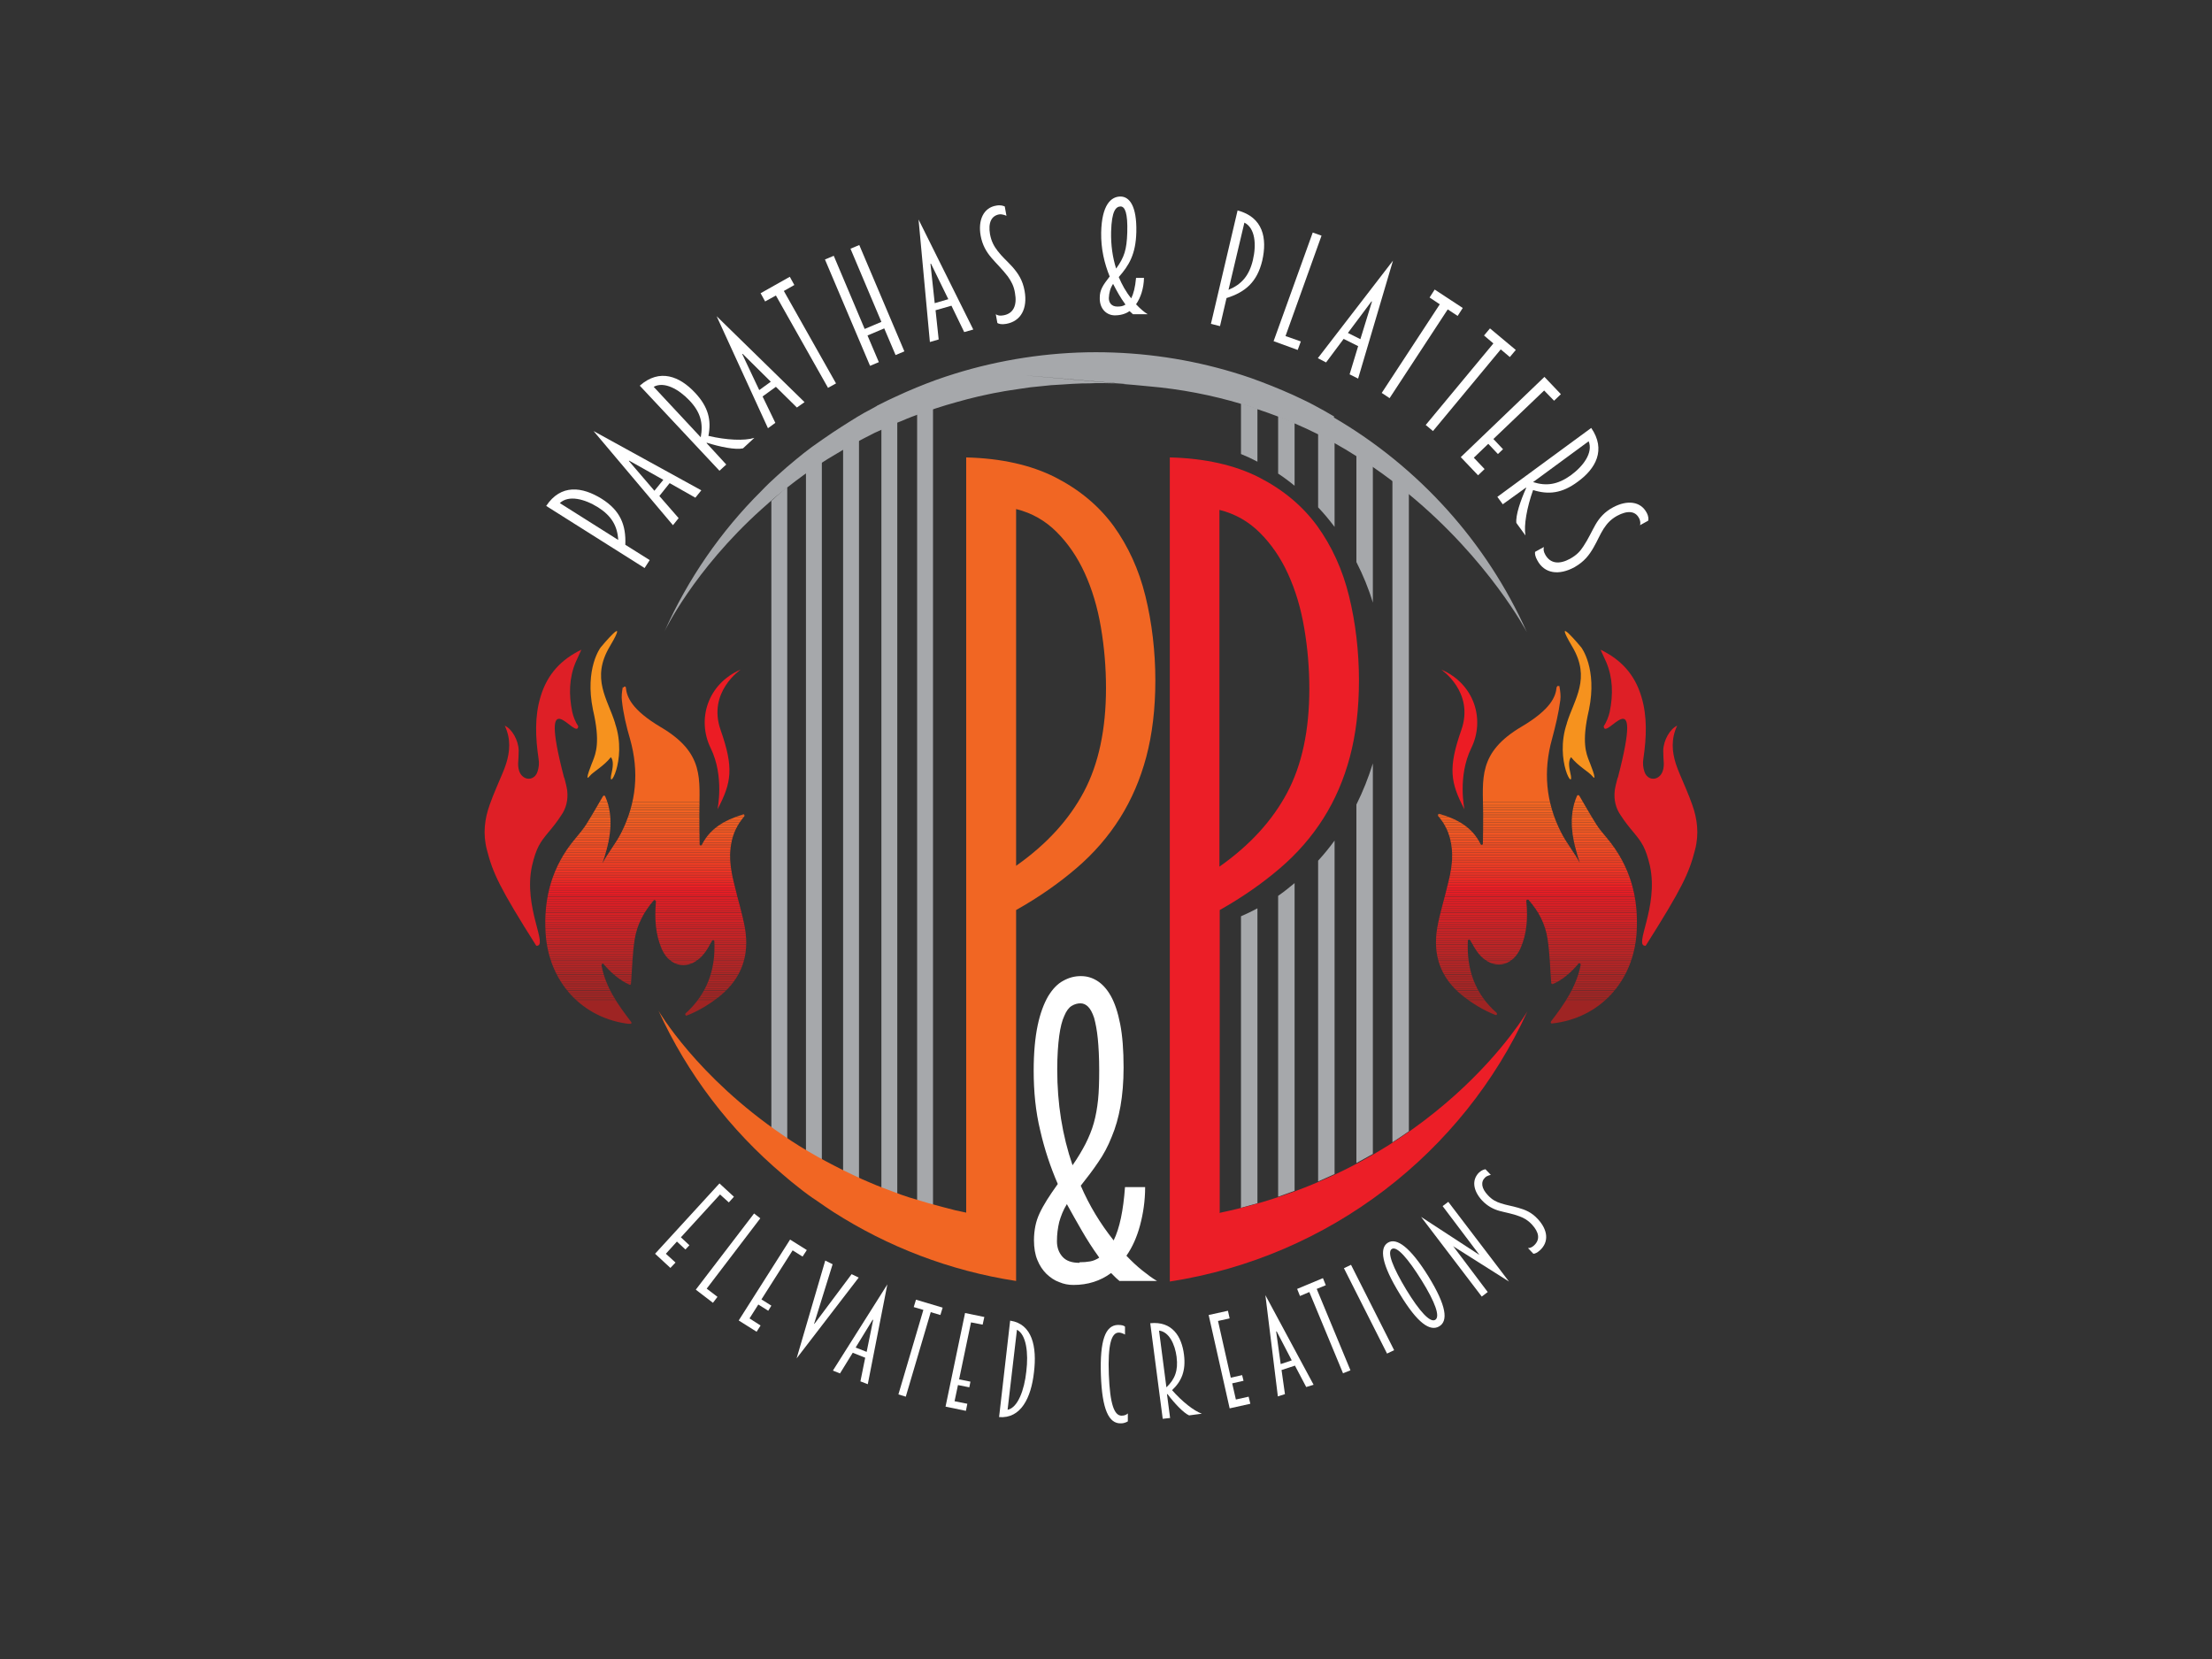 <?xml version="1.0" encoding="UTF-8"?>
<svg id="Layer_1" data-name="Layer 1" xmlns="http://www.w3.org/2000/svg" xmlns:xlink="http://www.w3.org/1999/xlink" viewBox="0 0 78 58.5">
  <rect x="0" y="0" width="78" height="58.5" fill="#333333" stroke="none"/>
  <defs>
    <style>
      .cls-1 {
        fill: #f05e22;
      }

      .cls-2 {
        fill: #b32425;
      }

      .cls-3 {
        fill: #ee4623;
      }

      .cls-4 {
        fill: #f05623;
      }

      .cls-5 {
        fill: #ed3424;
      }

      .cls-6 {
        fill: #c22425;
      }

      .cls-7 {
        fill: #fff;
      }

      .cls-8 {
        fill: #b62425;
      }

      .cls-9 {
        fill: #f05c22;
      }

      .cls-10 {
        fill: #f05922;
      }

      .cls-11 {
        fill: #f16222;
      }

      .cls-12 {
        fill: #ed3724;
      }

      .cls-13 {
        fill: #ef4a23;
      }

      .cls-14 {
        fill: #f16522;
      }

      .cls-15 {
        fill: #a82424;
      }

      .cls-16 {
        fill: #b52525;
      }

      .cls-17 {
        fill: #ee4323;
      }

      .cls-18 {
        fill: #ef4e23;
      }

      .cls-19 {
        fill: #b42525;
      }

      .cls-20 {
        fill: #ee3c23;
      }

      .cls-21 {
        fill: #ee3b24;
      }

      .cls-22 {
        fill: #ed2724;
      }

      .cls-23 {
        fill: #f16623;
      }

      .cls-24 {
        fill: #a92524;
      }

      .cls-25 {
        fill: #de1f26;
      }

      .cls-26 {
        fill: #b02524;
      }

      .cls-27 {
        fill: #ed2c24;
      }

      .cls-28 {
        fill: #ee4023;
      }

      .cls-29 {
        fill: #ef4c23;
      }

      .cls-30 {
        fill: #d32225;
      }

      .cls-31 {
        fill: #af2524;
      }

      .cls-32 {
        fill: #ed3024;
      }

      .cls-33 {
        fill: #a32424;
      }

      .cls-34 {
        fill: #f16422;
      }

      .cls-35 {
        clip-path: url(#clippath-2);
      }

      .cls-36 {
        fill: #ab2524;
      }

      .cls-37 {
        fill: #d52025;
      }

      .cls-38 {
        fill: #f05722;
      }

      .cls-39 {
        fill: #c22325;
      }

      .cls-40 {
        fill: #da1f24;
      }

      .cls-41 {
        fill: #a6a8ab;
      }

      .cls-42 {
        fill: #d72125;
      }

      .cls-43 {
        fill: #dc1f24;
      }

      .cls-44 {
        fill: #9f2423;
      }

      .cls-45 {
        fill: #bb2425;
      }

      .cls-46 {
        fill: #cc2225;
      }

      .cls-47 {
        clip-path: url(#clippath-6);
      }

      .cls-48 {
        fill: #b92425;
      }

      .cls-49 {
        fill: #ce2125;
      }

      .cls-50 {
        fill: #bf2425;
      }

      .cls-51 {
        fill: #a72424;
      }

      .cls-52 {
        fill: #be2425;
      }

      .cls-53 {
        fill: #ed2424;
      }

      .cls-54 {
        fill: #f05b22;
      }

      .cls-55 {
        fill: #f05822;
      }

      .cls-56 {
        fill: #ec2224;
      }

      .cls-57 {
        fill: #ee3a24;
      }

      .cls-58 {
        fill: #c82325;
      }

      .cls-59 {
        fill: #ed2924;
      }

      .cls-60 {
        fill: #d02125;
      }

      .cls-61 {
        fill: #ec1e27;
      }

      .cls-62 {
        fill: #f16122;
      }

      .cls-63 {
        clip-path: url(#clippath-1);
      }

      .cls-64 {
        clip-path: url(#clippath-4);
      }

      .cls-65 {
        fill: #ef5223;
      }

      .cls-66 {
        fill: #ef5323;
      }

      .cls-67 {
        fill: #e21e24;
      }

      .cls-68 {
        fill: #da1f25;
      }

      .cls-69 {
        fill: #d72124;
      }

      .cls-70 {
        fill: #ee3e23;
      }

      .cls-71 {
        fill: #c42325;
      }

      .cls-72 {
        fill: #d81f25;
      }

      .cls-73 {
        fill: #ee3d23;
      }

      .cls-74 {
        fill: #ac2424;
      }

      .cls-75 {
        fill: #ec1c24;
      }

      .cls-76 {
        fill: #e51c24;
      }

      .cls-77 {
        fill: #9e2423;
      }

      .cls-78 {
        fill: #e71c24;
      }

      .cls-79 {
        fill: #a62524;
      }

      .cls-80 {
        fill: #ed3324;
      }

      .cls-81 {
        fill: #de1f24;
      }

      .cls-82 {
        fill: #d12225;
      }

      .cls-83 {
        fill: #ee4523;
      }

      .cls-84 {
        fill: #f06022;
      }

      .cls-85 {
        fill: #c62325;
      }

      .cls-86 {
        fill: #e01e24;
      }

      .cls-87 {
        fill: #e41e24;
      }

      .cls-88 {
        fill: #ed2f24;
      }

      .cls-89 {
        fill: #ad2424;
      }

      .cls-90 {
        fill: #ee4823;
      }

      .cls-91 {
        fill: #ca2225;
      }

      .cls-92 {
        fill: #f05f22;
      }

      .cls-93 {
        fill: #ed3224;
      }

      .cls-94 {
        clip-path: url(#clippath);
      }

      .cls-95 {
        fill: #bd2425;
      }

      .cls-96 {
        fill: #f16322;
      }

      .cls-97 {
        fill: #aa2524;
      }

      .cls-98 {
        fill: #a12524;
      }

      .cls-99 {
        fill: #ae2424;
      }

      .cls-100 {
        fill: #c02325;
      }

      .cls-101 {
        fill: none;
      }

      .cls-102 {
        fill: #ef5423;
      }

      .cls-103 {
        clip-path: url(#clippath-3);
      }

      .cls-104 {
        fill: #c42425;
      }

      .cls-105 {
        fill: #ee4423;
      }

      .cls-106 {
        fill: #ef4b23;
      }

      .cls-107 {
        fill: #df1e24;
      }

      .cls-108 {
        fill: #ed2a24;
      }

      .cls-109 {
        fill: #ef5123;
      }

      .cls-110 {
        fill: #ef4d23;
      }

      .cls-111 {
        fill: #cd2325;
      }

      .cls-112 {
        fill: #b72425;
      }

      .cls-113 {
        fill: #b12424;
      }

      .cls-114 {
        fill: #ee4223;
      }

      .cls-115 {
        fill: #b82425;
      }

      .cls-116 {
        clip-path: url(#clippath-5);
      }

      .cls-117 {
        fill: #ee3824;
      }

      .cls-118 {
        fill: #a52524;
      }

      .cls-119 {
        fill: #f05523;
      }

      .cls-120 {
        fill: #f05a22;
      }

      .cls-121 {
        fill: #eb1c24;
      }

      .cls-122 {
        fill: #bc2425;
      }

      .cls-123 {
        fill: #a02523;
      }

      .cls-124 {
        fill: #cf2125;
      }

      .cls-125 {
        fill: #ec1e24;
      }

      .cls-126 {
        fill: #b12425;
      }

      .cls-127 {
        fill: #e11e24;
      }

      .cls-128 {
        fill: #d32025;
      }

      .cls-129 {
        fill: #231f20;
      }

      .cls-130 {
        fill: #ec2024;
      }

      .cls-131 {
        fill: #ef5023;
      }

      .cls-132 {
        fill: #ba2525;
      }

      .cls-133 {
        fill: #ee4723;
      }

      .cls-134 {
        fill: #ef4f23;
      }

      .cls-135 {
        fill: #e81c24;
      }

      .cls-136 {
        fill: #f6921e;
      }

      .cls-137 {
        fill: #f05d22;
      }
    </style>
    <clipPath id="clippath">
      <rect class="cls-101" width="78" height="58.5"/>
    </clipPath>
    <clipPath id="clippath-1">
      <path class="cls-101" d="m21.96,24.23c-.03.17-.05.33-.03.48.05.46.16.92.29,1.36.32,1.14.22,2.24-.31,3.29-.19.38-.47.71-.67,1.09.28-.81.43-1.62.1-2.37-.01-.03-.06-.04-.08,0-.2.34-.39.68-.6,1.01-.11.17-.25.33-.38.49-.81.96-1.12,2.09-1.04,3.33.11,1.73,1.31,3.02,2.98,3.2.04,0,.06-.04.04-.07-.47-.61-.91-1.23-1.05-2,0-.05.05-.08.08-.04.26.31.56.56.9.72.03.01.06,0,.06-.04.04-.52.05-1.05.13-1.56.08-.5.31-.95.67-1.37.03-.03.08,0,.08.04-.05.6-.02,1.14.2,1.66.29.68.99.78,1.47.21.12-.14.21-.31.31-.49.02-.04.08-.02.08.02.05,1.02-.27,1.87-1.01,2.54-.04.03,0,.1.04.08.43-.17.82-.41,1.18-.7.75-.62,1.03-1.42.87-2.37-.09-.51-.25-1.01-.37-1.52-.12-.48-.21-.96-.12-1.45.06-.36.2-.67.46-.98.03-.03,0-.09-.04-.07-.65.2-1.16.49-1.45,1.07-.02.04-.08.03-.08-.02-.01-.36-.01-.72-.01-1.07,0-1.23.2-2.14-1.36-3.06-1.03-.61-1.2-1.07-1.23-1.39,0-.03-.02-.04-.04-.04-.02,0-.04.01-.04.04"/>
    </clipPath>
    <clipPath id="clippath-2">
      <rect class="cls-101" x="19.16" y="24.19" width="7.27" height="11.91"/>
    </clipPath>
    <clipPath id="clippath-3">
      <rect class="cls-101" width="78" height="58.5"/>
    </clipPath>
    <clipPath id="clippath-4">
      <path class="cls-101" d="m54.89,24.23c-.03.33-.2.78-1.23,1.39-1.56.92-1.37,1.84-1.36,3.06,0,.35,0,.71-.01,1.07,0,.05-.06.06-.08.02-.29-.59-.8-.88-1.45-1.07-.04-.01-.07.04-.05.07.26.3.4.62.46.98.09.5,0,.98-.12,1.45-.12.51-.28,1.01-.37,1.52-.16.95.11,1.75.87,2.37.36.29.75.53,1.18.7.05.02.08-.04.04-.08-.75-.66-1.06-1.51-1.01-2.54,0-.04.06-.06.08-.02.1.18.19.34.31.49.48.57,1.17.47,1.47-.21.22-.51.26-1.05.2-1.66,0-.04.05-.07.08-.04.37.42.59.86.67,1.37.08.51.09,1.03.13,1.56,0,.03.03.05.06.04.34-.15.64-.41.9-.72.03-.04.08,0,.08.04-.15.77-.58,1.39-1.05,2-.02.03,0,.08.04.07,1.67-.18,2.87-1.47,2.98-3.2.08-1.24-.23-2.36-1.04-3.33-.13-.16-.27-.31-.38-.49-.21-.33-.4-.67-.6-1.01-.02-.03-.06-.03-.08,0-.33.76-.17,1.56.1,2.37-.2-.37-.48-.71-.67-1.09-.53-1.05-.63-2.15-.31-3.29.12-.45.23-.9.29-1.36.02-.15,0-.31-.03-.48,0-.03-.02-.04-.04-.04s-.04.01-.04.04"/>
    </clipPath>
    <clipPath id="clippath-5">
      <rect class="cls-101" x="50.51" y="24.19" width="7.27" height="11.91"/>
    </clipPath>
    <clipPath id="clippath-6">
      <rect class="cls-101" width="78" height="58.5"/>
    </clipPath>
  </defs>
  <g class="cls-94">
    <path class="cls-41" d="m43.76,16.01c.2.08.39.17.58.27v-1.87c-.19-.06-.39-.13-.58-.19v1.79Z"/>
    <path class="cls-41" d="m43.76,42.59c.2-.05.39-.11.58-.16v-10.4c-.19.1-.39.2-.58.28v10.28Z"/>
    <path class="cls-41" d="m45.07,16.7c.2.13.4.28.58.43v-2.22c-.19-.08-.39-.17-.58-.24v2.03Z"/>
    <path class="cls-41" d="m45.07,42.2c.2-.07.39-.14.58-.21v-10.85c-.19.16-.38.31-.58.45v10.61Z"/>
    <path class="cls-41" d="m46.48,17.89c.21.22.4.45.58.69v-2.99c-.19-.11-.39-.21-.58-.31v2.6Z"/>
    <path class="cls-41" d="m46.48,41.66c.2-.09.39-.17.58-.26v-11.76c-.18.25-.38.49-.58.71v11.31Z"/>
    <path class="cls-41" d="m47.83,41.01c.2-.11.39-.21.58-.32v-13.77c-.16.51-.35.99-.58,1.45v12.64Z"/>
    <path class="cls-41" d="m47.83,19.82c.23.45.43.93.58,1.43v-4.82c-.19-.13-.38-.26-.58-.38v3.77Z"/>
    <path class="cls-41" d="m49.1,16.92v23.36c.2-.13.4-.26.58-.39v-22.51c-.19-.15-.38-.31-.58-.46"/>
    <path class="cls-25" d="m19.9,27.43c.04.15.08.3.1.44.04.34-.04.64-.21.88-.14.22-.3.42-.47.62-.27.33-.41.52-.56,1.16-.32,1.47.6,2.85.15,2.82-1.29-2.04-1.53-2.56-1.74-3.38-.15-.57-.08-1.1.1-1.6.13-.37.29-.72.44-1.08.05-.12.1-.24.14-.37.13-.42.17-.86-.05-1.33.25.11.48.51.49.87,0,.16-.01.31-.02.47,0,.25.08.42.24.5.17.08.37,0,.44-.21.05-.14.07-.31.04-.47-.11-.75-.14-1.49.07-2.18.24-.81.74-1.32,1.44-1.66-.08.17-.14.31-.2.44-.23.54-.25,1.14-.12,1.76.04.17.11.35.21.5-.04.56-1.45-1.84-.5,1.81"/>
  </g>
  <g class="cls-63">
    <g class="cls-35">
      <rect class="cls-77" x="19.16" y="35.28" width="7.27" height=".82"/>
      <rect class="cls-77" x="19.16" y="35.23" width="7.27" height=".05"/>
      <rect class="cls-44" x="19.16" y="35.18" width="7.27" height=".05"/>
      <rect class="cls-123" x="19.16" y="35.13" width="7.27" height=".05"/>
      <rect class="cls-98" x="19.16" y="35.08" width="7.27" height=".05"/>
      <rect class="cls-98" x="19.16" y="35.03" width="7.27" height=".05"/>
      <rect class="cls-33" x="19.16" y="34.98" width="7.27" height=".05"/>
      <rect class="cls-33" x="19.16" y="34.93" width="7.27" height=".05"/>
      <rect class="cls-118" x="19.16" y="34.87" width="7.27" height=".05"/>
      <rect class="cls-118" x="19.16" y="34.82" width="7.27" height=".05"/>
      <rect class="cls-79" x="19.16" y="34.77" width="7.27" height=".05"/>
      <rect class="cls-51" x="19.16" y="34.72" width="7.27" height=".05"/>
      <rect class="cls-15" x="19.16" y="34.67" width="7.27" height=".05"/>
      <rect class="cls-24" x="19.16" y="34.62" width="7.27" height=".05"/>
      <rect class="cls-97" x="19.16" y="34.57" width="7.27" height=".05"/>
      <rect class="cls-36" x="19.16" y="34.52" width="7.27" height=".05"/>
      <rect class="cls-74" x="19.16" y="34.47" width="7.27" height=".05"/>
      <rect class="cls-89" x="19.16" y="34.42" width="7.27" height=".05"/>
      <rect class="cls-99" x="19.16" y="34.37" width="7.27" height=".05"/>
      <rect class="cls-31" x="19.16" y="34.31" width="7.27" height=".05"/>
      <rect class="cls-26" x="19.16" y="34.26" width="7.27" height=".05"/>
      <rect class="cls-126" x="19.16" y="34.21" width="7.27" height=".05"/>
      <rect class="cls-113" x="19.16" y="34.16" width="7.27" height=".05"/>
      <rect class="cls-2" x="19.16" y="34.11" width="7.27" height=".05"/>
      <rect class="cls-19" x="19.16" y="34.06" width="7.27" height=".05"/>
      <rect class="cls-16" x="19.16" y="34.01" width="7.27" height=".05"/>
      <rect class="cls-8" x="19.16" y="33.96" width="7.27" height=".05"/>
      <rect class="cls-112" x="19.16" y="33.91" width="7.27" height=".05"/>
      <rect class="cls-115" x="19.16" y="33.86" width="7.27" height=".05"/>
      <rect class="cls-48" x="19.16" y="33.8" width="7.27" height=".05"/>
      <rect class="cls-132" x="19.16" y="33.75" width="7.27" height=".05"/>
      <rect class="cls-45" x="19.16" y="33.7" width="7.27" height=".05"/>
      <rect class="cls-122" x="19.16" y="33.65" width="7.27" height=".05"/>
      <rect class="cls-95" x="19.16" y="33.6" width="7.27" height=".05"/>
      <rect class="cls-52" x="19.16" y="33.55" width="7.27" height=".05"/>
      <rect class="cls-50" x="19.16" y="33.5" width="7.27" height=".05"/>
      <rect class="cls-100" x="19.16" y="33.45" width="7.27" height=".05"/>
      <rect class="cls-100" x="19.16" y="33.4" width="7.27" height=".05"/>
      <rect class="cls-39" x="19.16" y="33.35" width="7.27" height=".05"/>
      <rect class="cls-6" x="19.16" y="33.3" width="7.27" height=".05"/>
      <rect class="cls-104" x="19.16" y="33.24" width="7.27" height=".05"/>
      <rect class="cls-71" x="19.16" y="33.19" width="7.27" height=".05"/>
      <rect class="cls-85" x="19.16" y="33.14" width="7.27" height=".05"/>
      <rect class="cls-85" x="19.16" y="33.09" width="7.27" height=".05"/>
      <rect class="cls-58" x="19.16" y="33.04" width="7.27" height=".05"/>
      <rect class="cls-58" x="19.16" y="32.99" width="7.27" height=".05"/>
      <rect class="cls-91" x="19.16" y="32.94" width="7.27" height=".05"/>
      <rect class="cls-91" x="19.16" y="32.89" width="7.27" height=".05"/>
      <rect class="cls-46" x="19.16" y="32.84" width="7.27" height=".05"/>
      <rect class="cls-46" x="19.16" y="32.79" width="7.27" height=".05"/>
      <rect class="cls-111" x="19.16" y="32.74" width="7.27" height=".05"/>
      <rect class="cls-49" x="19.16" y="32.68" width="7.27" height=".05"/>
      <rect class="cls-124" x="19.16" y="32.63" width="7.27" height=".05"/>
      <rect class="cls-60" x="19.16" y="32.58" width="7.27" height=".05"/>
      <rect class="cls-82" x="19.16" y="32.53" width="7.27" height=".05"/>
      <rect class="cls-30" x="19.16" y="32.48" width="7.27" height=".05"/>
      <rect class="cls-128" x="19.16" y="32.43" width="7.27" height=".05"/>
      <rect class="cls-37" x="19.16" y="32.38" width="7.27" height=".05"/>
      <rect class="cls-37" x="19.16" y="32.33" width="7.27" height=".05"/>
      <rect class="cls-69" x="19.16" y="32.28" width="7.27" height=".05"/>
      <rect class="cls-42" x="19.16" y="32.23" width="7.27" height=".05"/>
      <rect class="cls-72" x="19.16" y="32.18" width="7.27" height=".05"/>
      <rect class="cls-40" x="19.16" y="32.12" width="7.27" height=".05"/>
      <rect class="cls-68" x="19.16" y="32.07" width="7.27" height=".05"/>
      <rect class="cls-43" x="19.16" y="32.02" width="7.27" height=".05"/>
      <rect class="cls-43" x="19.16" y="31.97" width="7.27" height=".05"/>
      <rect class="cls-81" x="19.16" y="31.92" width="7.27" height=".05"/>
      <rect class="cls-107" x="19.16" y="31.87" width="7.27" height=".05"/>
      <rect class="cls-86" x="19.16" y="31.82" width="7.27" height=".05"/>
      <rect class="cls-127" x="19.16" y="31.77" width="7.27" height=".05"/>
      <rect class="cls-67" x="19.16" y="31.72" width="7.27" height=".05"/>
      <rect class="cls-87" x="19.16" y="31.67" width="7.27" height=".05"/>
      <rect class="cls-76" x="19.16" y="31.62" width="7.27" height=".05"/>
      <rect class="cls-78" x="19.16" y="31.56" width="7.27" height=".05"/>
      <rect class="cls-135" x="19.16" y="31.51" width="7.27" height=".05"/>
      <rect class="cls-121" x="19.16" y="31.46" width="7.27" height=".05"/>
      <rect class="cls-75" x="19.16" y="31.41" width="7.27" height=".05"/>
      <rect class="cls-75" x="19.16" y="31.36" width="7.27" height=".05"/>
      <rect class="cls-75" x="19.16" y="31.31" width="7.27" height=".05"/>
      <rect class="cls-125" x="19.16" y="31.26" width="7.27" height=".05"/>
      <rect class="cls-130" x="19.16" y="31.22" width="7.27" height=".05"/>
      <rect class="cls-56" x="19.16" y="31.17" width="7.27" height=".05"/>
      <rect class="cls-53" x="19.16" y="31.12" width="7.27" height=".05"/>
      <rect class="cls-22" x="19.16" y="31.07" width="7.27" height=".05"/>
      <rect class="cls-59" x="19.16" y="31.02" width="7.27" height=".05"/>
      <rect class="cls-108" x="19.16" y="30.98" width="7.27" height=".05"/>
      <rect class="cls-27" x="19.16" y="30.93" width="7.27" height=".05"/>
      <rect class="cls-88" x="19.16" y="30.88" width="7.27" height=".05"/>
      <rect class="cls-32" x="19.16" y="30.83" width="7.27" height=".05"/>
      <rect class="cls-93" x="19.16" y="30.78" width="7.27" height=".05"/>
      <rect class="cls-80" x="19.16" y="30.73" width="7.27" height=".05"/>
      <rect class="cls-5" x="19.16" y="30.69" width="7.27" height=".05"/>
      <rect class="cls-12" x="19.16" y="30.64" width="7.27" height=".05"/>
      <rect class="cls-117" x="19.16" y="30.59" width="7.27" height=".05"/>
      <rect class="cls-57" x="19.16" y="30.54" width="7.27" height=".05"/>
      <rect class="cls-21" x="19.16" y="30.49" width="7.27" height=".05"/>
      <rect class="cls-20" x="19.16" y="30.45" width="7.27" height=".05"/>
      <rect class="cls-73" x="19.16" y="30.4" width="7.27" height=".05"/>
      <rect class="cls-70" x="19.16" y="30.35" width="7.27" height=".05"/>
      <rect class="cls-28" x="19.16" y="30.3" width="7.27" height=".05"/>
      <rect class="cls-114" x="19.16" y="30.25" width="7.27" height=".05"/>
      <rect class="cls-17" x="19.16" y="30.2" width="7.27" height=".05"/>
      <rect class="cls-105" x="19.16" y="30.16" width="7.27" height=".05"/>
      <rect class="cls-83" x="19.16" y="30.11" width="7.27" height=".05"/>
      <rect class="cls-3" x="19.16" y="30.06" width="7.27" height=".05"/>
      <rect class="cls-133" x="19.16" y="30.01" width="7.27" height=".05"/>
      <rect class="cls-90" x="19.16" y="29.96" width="7.27" height=".05"/>
      <rect class="cls-13" x="19.16" y="29.92" width="7.27" height=".05"/>
      <rect class="cls-106" x="19.16" y="29.87" width="7.27" height=".05"/>
      <rect class="cls-29" x="19.16" y="29.82" width="7.27" height=".05"/>
      <rect class="cls-110" x="19.16" y="29.77" width="7.27" height=".05"/>
      <rect class="cls-18" x="19.16" y="29.72" width="7.27" height=".05"/>
      <rect class="cls-134" x="19.16" y="29.67" width="7.27" height=".05"/>
      <rect class="cls-131" x="19.16" y="29.63" width="7.27" height=".05"/>
      <rect class="cls-109" x="19.16" y="29.58" width="7.27" height=".05"/>
      <rect class="cls-65" x="19.16" y="29.53" width="7.27" height=".05"/>
      <rect class="cls-66" x="19.16" y="29.48" width="7.27" height=".05"/>
      <rect class="cls-102" x="19.16" y="29.43" width="7.27" height=".05"/>
      <rect class="cls-119" x="19.16" y="29.39" width="7.27" height=".05"/>
      <rect class="cls-4" x="19.16" y="29.34" width="7.27" height=".05"/>
      <rect class="cls-38" x="19.16" y="29.29" width="7.27" height=".05"/>
      <rect class="cls-55" x="19.16" y="29.24" width="7.27" height=".05"/>
      <rect class="cls-55" x="19.16" y="29.19" width="7.27" height=".05"/>
      <rect class="cls-10" x="19.16" y="29.14" width="7.27" height=".05"/>
      <rect class="cls-120" x="19.16" y="29.1" width="7.27" height=".05"/>
      <rect class="cls-54" x="19.16" y="29.05" width="7.27" height=".05"/>
      <rect class="cls-9" x="19.16" y="29" width="7.27" height=".05"/>
      <rect class="cls-9" x="19.16" y="28.95" width="7.27" height=".05"/>
      <rect class="cls-137" x="19.16" y="28.9" width="7.27" height=".05"/>
      <rect class="cls-1" x="19.16" y="28.86" width="7.27" height=".05"/>
      <rect class="cls-92" x="19.16" y="28.81" width="7.27" height=".05"/>
      <rect class="cls-84" x="19.16" y="28.76" width="7.27" height=".05"/>
      <rect class="cls-84" x="19.16" y="28.71" width="7.27" height=".05"/>
      <rect class="cls-84" x="19.16" y="28.66" width="7.27" height=".05"/>
      <rect class="cls-62" x="19.16" y="28.61" width="7.27" height=".05"/>
      <rect class="cls-11" x="19.16" y="28.57" width="7.27" height=".05"/>
      <rect class="cls-96" x="19.16" y="28.52" width="7.27" height=".05"/>
      <rect class="cls-96" x="19.16" y="28.47" width="7.27" height=".05"/>
      <rect class="cls-34" x="19.16" y="28.42" width="7.27" height=".05"/>
      <rect class="cls-14" x="19.16" y="28.37" width="7.27" height=".05"/>
      <rect class="cls-14" x="19.16" y="28.33" width="7.27" height=".05"/>
      <rect class="cls-14" x="19.16" y="28.28" width="7.27" height=".05"/>
      <rect class="cls-14" x="19.16" y="24.19" width="7.27" height="4.09"/>
    </g>
  </g>
  <g class="cls-103">
    <path class="cls-136" d="m21.69,25.5c-.26-.85-.86-1.57-.19-2.7.74-1.25-.32.03-.32.03,0,0-.57.74-.27,2.2.27,1.15.09,1.55,0,1.79,0,0-.34.82-.12.55.13-.16.5-.35.75-.67.07.08.1.24.03.54-.19.77.57-.41.12-1.73"/>
    <path class="cls-75" d="m26.12,23.61s-1.18.79-.71,2.13c.47,1.34.39,1.85-.11,2.8,0,0,.25-1.16-.24-2.16-.49-1-.12-2.26,1.06-2.77"/>
    <path class="cls-25" d="m57.04,27.43c-.04.15-.08.3-.1.44-.04.34.04.64.21.88.14.22.3.42.47.62.27.33.41.52.56,1.16.32,1.47-.6,2.85-.15,2.82,1.29-2.04,1.53-2.56,1.74-3.38.15-.57.08-1.1-.1-1.6-.13-.37-.29-.72-.44-1.08-.05-.12-.1-.24-.14-.37-.13-.42-.17-.86.05-1.33-.25.11-.48.51-.49.87,0,.16.01.31.02.47,0,.25-.08.42-.24.5-.17.08-.37,0-.44-.21-.05-.14-.07-.31-.04-.47.11-.75.14-1.49-.07-2.18-.24-.81-.74-1.32-1.44-1.66.08.17.14.31.2.44.23.54.25,1.14.12,1.76-.04.17-.11.35-.21.5.04.56,1.45-1.84.5,1.81"/>
  </g>
  <g class="cls-64">
    <g class="cls-116">
      <rect class="cls-77" x="50.51" y="35.28" width="7.27" height=".82"/>
      <rect class="cls-77" x="50.51" y="35.23" width="7.27" height=".05"/>
      <rect class="cls-44" x="50.51" y="35.18" width="7.27" height=".05"/>
      <rect class="cls-123" x="50.51" y="35.13" width="7.27" height=".05"/>
      <rect class="cls-98" x="50.51" y="35.08" width="7.27" height=".05"/>
      <rect class="cls-98" x="50.51" y="35.03" width="7.27" height=".05"/>
      <rect class="cls-33" x="50.51" y="34.98" width="7.27" height=".05"/>
      <rect class="cls-33" x="50.51" y="34.93" width="7.27" height=".05"/>
      <rect class="cls-118" x="50.51" y="34.87" width="7.27" height=".05"/>
      <rect class="cls-118" x="50.51" y="34.82" width="7.27" height=".05"/>
      <rect class="cls-79" x="50.51" y="34.77" width="7.27" height=".05"/>
      <rect class="cls-51" x="50.51" y="34.72" width="7.27" height=".05"/>
      <rect class="cls-15" x="50.51" y="34.67" width="7.27" height=".05"/>
      <rect class="cls-24" x="50.51" y="34.62" width="7.27" height=".05"/>
      <rect class="cls-97" x="50.51" y="34.57" width="7.27" height=".05"/>
      <rect class="cls-36" x="50.51" y="34.52" width="7.27" height=".05"/>
      <rect class="cls-74" x="50.51" y="34.47" width="7.27" height=".05"/>
      <rect class="cls-89" x="50.51" y="34.42" width="7.27" height=".05"/>
      <rect class="cls-99" x="50.51" y="34.37" width="7.27" height=".05"/>
      <rect class="cls-31" x="50.51" y="34.31" width="7.27" height=".05"/>
      <rect class="cls-26" x="50.51" y="34.26" width="7.27" height=".05"/>
      <rect class="cls-126" x="50.51" y="34.21" width="7.27" height=".05"/>
      <rect class="cls-113" x="50.51" y="34.16" width="7.27" height=".05"/>
      <rect class="cls-2" x="50.51" y="34.11" width="7.27" height=".05"/>
      <rect class="cls-19" x="50.51" y="34.06" width="7.27" height=".05"/>
      <rect class="cls-16" x="50.51" y="34.01" width="7.27" height=".05"/>
      <rect class="cls-8" x="50.51" y="33.96" width="7.27" height=".05"/>
      <rect class="cls-112" x="50.51" y="33.91" width="7.27" height=".05"/>
      <rect class="cls-115" x="50.51" y="33.86" width="7.27" height=".05"/>
      <rect class="cls-48" x="50.51" y="33.8" width="7.27" height=".05"/>
      <rect class="cls-132" x="50.51" y="33.75" width="7.27" height=".05"/>
      <rect class="cls-45" x="50.51" y="33.7" width="7.27" height=".05"/>
      <rect class="cls-122" x="50.51" y="33.65" width="7.27" height=".05"/>
      <rect class="cls-95" x="50.51" y="33.6" width="7.27" height=".05"/>
      <rect class="cls-52" x="50.51" y="33.55" width="7.27" height=".05"/>
      <rect class="cls-50" x="50.51" y="33.5" width="7.27" height=".05"/>
      <rect class="cls-100" x="50.51" y="33.45" width="7.27" height=".05"/>
      <rect class="cls-100" x="50.51" y="33.4" width="7.27" height=".05"/>
      <rect class="cls-39" x="50.51" y="33.35" width="7.27" height=".05"/>
      <rect class="cls-6" x="50.51" y="33.3" width="7.27" height=".05"/>
      <rect class="cls-104" x="50.51" y="33.24" width="7.27" height=".05"/>
      <rect class="cls-71" x="50.51" y="33.19" width="7.27" height=".05"/>
      <rect class="cls-85" x="50.51" y="33.14" width="7.27" height=".05"/>
      <rect class="cls-85" x="50.51" y="33.09" width="7.27" height=".05"/>
      <rect class="cls-58" x="50.51" y="33.04" width="7.27" height=".05"/>
      <rect class="cls-58" x="50.51" y="32.99" width="7.27" height=".05"/>
      <rect class="cls-91" x="50.51" y="32.94" width="7.27" height=".05"/>
      <rect class="cls-91" x="50.51" y="32.89" width="7.27" height=".05"/>
      <rect class="cls-46" x="50.51" y="32.84" width="7.27" height=".05"/>
      <rect class="cls-46" x="50.51" y="32.79" width="7.27" height=".05"/>
      <rect class="cls-111" x="50.51" y="32.74" width="7.27" height=".05"/>
      <rect class="cls-49" x="50.51" y="32.68" width="7.27" height=".05"/>
      <rect class="cls-124" x="50.51" y="32.63" width="7.27" height=".05"/>
      <rect class="cls-60" x="50.51" y="32.58" width="7.27" height=".05"/>
      <rect class="cls-82" x="50.51" y="32.53" width="7.27" height=".05"/>
      <rect class="cls-30" x="50.51" y="32.48" width="7.27" height=".05"/>
      <rect class="cls-128" x="50.51" y="32.43" width="7.27" height=".05"/>
      <rect class="cls-37" x="50.51" y="32.38" width="7.27" height=".05"/>
      <rect class="cls-37" x="50.51" y="32.33" width="7.27" height=".05"/>
      <rect class="cls-69" x="50.51" y="32.28" width="7.27" height=".05"/>
      <rect class="cls-42" x="50.51" y="32.23" width="7.27" height=".05"/>
      <rect class="cls-72" x="50.51" y="32.18" width="7.27" height=".05"/>
      <rect class="cls-40" x="50.51" y="32.12" width="7.27" height=".05"/>
      <rect class="cls-68" x="50.51" y="32.07" width="7.27" height=".05"/>
      <rect class="cls-43" x="50.51" y="32.02" width="7.27" height=".05"/>
      <rect class="cls-43" x="50.51" y="31.97" width="7.27" height=".05"/>
      <rect class="cls-81" x="50.51" y="31.92" width="7.27" height=".05"/>
      <rect class="cls-107" x="50.51" y="31.87" width="7.27" height=".05"/>
      <rect class="cls-86" x="50.51" y="31.82" width="7.27" height=".05"/>
      <rect class="cls-127" x="50.51" y="31.77" width="7.27" height=".05"/>
      <rect class="cls-67" x="50.51" y="31.72" width="7.27" height=".05"/>
      <rect class="cls-87" x="50.51" y="31.67" width="7.27" height=".05"/>
      <rect class="cls-76" x="50.51" y="31.62" width="7.27" height=".05"/>
      <rect class="cls-78" x="50.51" y="31.56" width="7.27" height=".05"/>
      <rect class="cls-135" x="50.51" y="31.51" width="7.27" height=".05"/>
      <rect class="cls-121" x="50.51" y="31.46" width="7.27" height=".05"/>
      <rect class="cls-75" x="50.51" y="31.41" width="7.27" height=".05"/>
      <rect class="cls-75" x="50.51" y="31.36" width="7.27" height=".05"/>
      <rect class="cls-75" x="50.51" y="31.31" width="7.27" height=".05"/>
      <rect class="cls-125" x="50.51" y="31.26" width="7.27" height=".05"/>
      <rect class="cls-130" x="50.51" y="31.22" width="7.27" height=".05"/>
      <rect class="cls-56" x="50.51" y="31.17" width="7.27" height=".05"/>
      <rect class="cls-53" x="50.51" y="31.12" width="7.27" height=".05"/>
      <rect class="cls-22" x="50.51" y="31.07" width="7.27" height=".05"/>
      <rect class="cls-59" x="50.51" y="31.02" width="7.27" height=".05"/>
      <rect class="cls-108" x="50.51" y="30.98" width="7.27" height=".05"/>
      <rect class="cls-27" x="50.51" y="30.93" width="7.27" height=".05"/>
      <rect class="cls-88" x="50.51" y="30.88" width="7.27" height=".05"/>
      <rect class="cls-32" x="50.51" y="30.83" width="7.27" height=".05"/>
      <rect class="cls-93" x="50.51" y="30.78" width="7.27" height=".05"/>
      <rect class="cls-80" x="50.51" y="30.73" width="7.27" height=".05"/>
      <rect class="cls-5" x="50.51" y="30.69" width="7.27" height=".05"/>
      <rect class="cls-12" x="50.51" y="30.64" width="7.27" height=".05"/>
      <rect class="cls-117" x="50.51" y="30.59" width="7.27" height=".05"/>
      <rect class="cls-57" x="50.51" y="30.54" width="7.27" height=".05"/>
      <rect class="cls-21" x="50.51" y="30.49" width="7.27" height=".05"/>
      <rect class="cls-20" x="50.51" y="30.45" width="7.27" height=".05"/>
      <rect class="cls-73" x="50.51" y="30.4" width="7.27" height=".05"/>
      <rect class="cls-70" x="50.51" y="30.35" width="7.27" height=".05"/>
      <rect class="cls-28" x="50.51" y="30.3" width="7.27" height=".05"/>
      <rect class="cls-114" x="50.51" y="30.25" width="7.27" height=".05"/>
      <rect class="cls-17" x="50.51" y="30.2" width="7.27" height=".05"/>
      <rect class="cls-105" x="50.51" y="30.16" width="7.27" height=".05"/>
      <rect class="cls-83" x="50.51" y="30.11" width="7.27" height=".05"/>
      <rect class="cls-3" x="50.51" y="30.06" width="7.27" height=".05"/>
      <rect class="cls-133" x="50.51" y="30.01" width="7.27" height=".05"/>
      <rect class="cls-90" x="50.51" y="29.96" width="7.27" height=".05"/>
      <rect class="cls-13" x="50.51" y="29.92" width="7.27" height=".05"/>
      <rect class="cls-106" x="50.51" y="29.87" width="7.27" height=".05"/>
      <rect class="cls-29" x="50.51" y="29.82" width="7.27" height=".05"/>
      <rect class="cls-110" x="50.51" y="29.77" width="7.27" height=".05"/>
      <rect class="cls-18" x="50.51" y="29.72" width="7.27" height=".05"/>
      <rect class="cls-134" x="50.51" y="29.67" width="7.27" height=".05"/>
      <rect class="cls-131" x="50.51" y="29.63" width="7.27" height=".05"/>
      <rect class="cls-109" x="50.51" y="29.58" width="7.27" height=".05"/>
      <rect class="cls-65" x="50.51" y="29.53" width="7.27" height=".05"/>
      <rect class="cls-66" x="50.51" y="29.48" width="7.27" height=".05"/>
      <rect class="cls-102" x="50.51" y="29.43" width="7.27" height=".05"/>
      <rect class="cls-119" x="50.51" y="29.39" width="7.27" height=".05"/>
      <rect class="cls-4" x="50.51" y="29.34" width="7.27" height=".05"/>
      <rect class="cls-38" x="50.51" y="29.29" width="7.27" height=".05"/>
      <rect class="cls-55" x="50.51" y="29.24" width="7.27" height=".05"/>
      <rect class="cls-55" x="50.51" y="29.19" width="7.27" height=".05"/>
      <rect class="cls-10" x="50.51" y="29.14" width="7.27" height=".05"/>
      <rect class="cls-120" x="50.51" y="29.1" width="7.27" height=".05"/>
      <rect class="cls-54" x="50.51" y="29.05" width="7.27" height=".05"/>
      <rect class="cls-9" x="50.51" y="29" width="7.27" height=".05"/>
      <rect class="cls-9" x="50.51" y="28.95" width="7.27" height=".05"/>
      <rect class="cls-137" x="50.51" y="28.9" width="7.27" height=".05"/>
      <rect class="cls-1" x="50.51" y="28.86" width="7.27" height=".05"/>
      <rect class="cls-92" x="50.51" y="28.81" width="7.27" height=".05"/>
      <rect class="cls-84" x="50.51" y="28.76" width="7.27" height=".05"/>
      <rect class="cls-84" x="50.51" y="28.71" width="7.27" height=".05"/>
      <rect class="cls-84" x="50.51" y="28.66" width="7.27" height=".05"/>
      <rect class="cls-62" x="50.51" y="28.61" width="7.27" height=".05"/>
      <rect class="cls-11" x="50.51" y="28.57" width="7.27" height=".05"/>
      <rect class="cls-96" x="50.51" y="28.52" width="7.27" height=".05"/>
      <rect class="cls-96" x="50.51" y="28.47" width="7.27" height=".05"/>
      <rect class="cls-34" x="50.51" y="28.42" width="7.27" height=".05"/>
      <rect class="cls-14" x="50.51" y="28.37" width="7.27" height=".05"/>
      <rect class="cls-14" x="50.51" y="28.33" width="7.27" height=".05"/>
      <rect class="cls-14" x="50.51" y="28.28" width="7.27" height=".05"/>
      <rect class="cls-14" x="50.51" y="24.19" width="7.27" height="4.09"/>
    </g>
  </g>
  <g class="cls-47">
    <path class="cls-136" d="m55.25,25.5c.26-.85.86-1.57.19-2.7-.74-1.25.32.03.32.03,0,0,.57.74.27,2.2-.27,1.15-.09,1.55,0,1.79,0,0,.34.82.12.55-.13-.16-.5-.35-.75-.67-.07.08-.1.24-.03.54.19.77-.57-.41-.12-1.73"/>
    <path class="cls-75" d="m50.82,23.61s1.18.79.71,2.13c-.47,1.34-.39,1.85.11,2.8,0,0-.25-1.16.24-2.16.49-1,.12-2.26-1.06-2.77"/>
    <path class="cls-61" d="m43.01,42.74v-10.65c.8-.45,1.5-.94,2.12-1.47.62-.53,1.13-1.12,1.54-1.77.41-.65.72-1.37.93-2.16.21-.79.32-1.69.32-2.7s-.12-2.04-.35-2.97c-.23-.94-.61-1.76-1.12-2.47-.52-.71-1.2-1.28-2.06-1.72-.85-.43-1.9-.67-3.14-.7v26.92h0v2.14c5.63-.87,10.34-4.54,12.61-9.53,0,0-3.17,5.5-10.86,7.11m0-24.79c.56.14,1.03.41,1.43.81.4.4.73.88.99,1.45.26.57.45,1.2.57,1.91.12.7.18,1.42.18,2.14,0,1.46-.26,2.68-.78,3.66-.52.98-1.31,1.85-2.39,2.61v-12.57Z"/>
    <path class="cls-129" d="m39.59,13.52s.05,0,.08,0c.26.02-7.88-.68-.08,0"/>
    <path class="cls-41" d="m32.68,14.3c-.12.04-.22.09-.34.14v27.99c.19.05.37.1.56.15V14.22c-.08.03-.15.05-.23.08"/>
    <path class="cls-41" d="m31.08,14.99v27.01c.19.07.37.13.56.2V14.73c-.11.05-.22.1-.33.15-.08.04-.15.08-.23.11"/>
    <path class="cls-41" d="m29.73,41.44c.18.09.37.17.56.25V15.41c-.19.11-.38.22-.56.33v25.69Z"/>
    <path class="cls-41" d="m28.42,40.76c.18.1.37.21.56.31v-24.83c-.19.13-.38.27-.56.41v24.12Z"/>
    <path class="cls-41" d="m27.2,40c.18.13.37.25.56.37v-23.2c-.2.16-.38.33-.56.49v22.34Z"/>
    <path class="cls-23" d="m35.83,43.8h0v-11.71c.8-.45,1.5-.94,2.12-1.47.62-.53,1.13-1.12,1.54-1.77.41-.65.72-1.37.93-2.16.21-.79.32-1.69.32-2.7s-.12-2.04-.35-2.97c-.23-.94-.61-1.76-1.12-2.47-.52-.71-1.2-1.28-2.06-1.72-.85-.43-1.9-.67-3.14-.7v26.63c-.26-.05-.51-.11-.76-.18-.19-.05-.38-.1-.56-.15-.24-.07-.47-.14-.7-.21-.19-.06-.38-.13-.56-.2-.27-.1-.54-.2-.79-.31-.19-.08-.38-.16-.56-.25-.26-.12-.5-.24-.75-.37-.19-.1-.38-.2-.56-.3-.23-.13-.45-.26-.66-.39-.19-.12-.38-.24-.56-.37-3.05-2.07-4.39-4.39-4.39-4.39,1.02,2.24,2.53,4.21,4.39,5.78.18.16.37.31.56.46.21.17.43.33.66.48.19.13.37.26.56.38,1.91,1.22,4.09,2.07,6.44,2.43v-1.37Zm0-25.85c.56.14,1.03.41,1.43.81.4.4.73.88.99,1.45.26.57.45,1.2.57,1.91.12.7.18,1.42.18,2.14,0,1.46-.26,2.68-.78,3.66-.52.98-1.31,1.85-2.39,2.61v-12.57Z"/>
    <path class="cls-41" d="m47.05,14.69c-.24-.14-.48-.28-.73-.41-.24-.13-.49-.24-.74-.36-.24-.11-.49-.21-.73-.31-.25-.1-.49-.19-.74-.28-.21-.07-.41-.14-.62-.2-1.53-.46-3.16-.71-4.85-.71s-3.41.27-4.98.76c-.22.07-.44.14-.66.22-.22.08-.45.17-.67.26-.25.1-.49.21-.73.32-.22.1-.43.2-.64.31-.02,0-.03.02-.05.03-.06.03-.12.07-.18.1-.17.09-.34.18-.5.28-.1.06-.19.12-.29.18-.19.12-.38.24-.56.36-.25.17-.5.34-.75.52-.19.14-.38.29-.56.44-.22.18-.44.37-.66.57-.19.17-.38.35-.56.54-1.43,1.42-2.59,3.1-3.42,4.96,0,0,1.02-2.15,3.42-4.31.18-.16.37-.33.56-.49.21-.17.43-.35.66-.52.18-.14.37-.27.56-.4.24-.16.49-.33.75-.48.18-.11.37-.22.56-.33.1-.05.19-.11.29-.16.16-.09.33-.17.5-.26.08-.04.15-.08.23-.11.11-.05.22-.1.33-.15.1-.05.2-.09.31-.14.13-.05.26-.1.39-.16.11-.04.22-.09.34-.13.07-.03.15-.05.23-.08.15-.05.29-.1.44-.15.24-.08.48-.15.73-.22.25-.07.51-.14.77-.2.24-.05.48-.11.73-.15.24-.05.49-.08.74-.12.24-.04.48-.07.73-.09.24-.03.49-.05.74-.06.24-.02.48-.03.73-.04.16,0,.31,0,.47-.01.1,0,.2,0,.3,0,.22,0,.43.01.65.03-7.8-.68.34.02.08,0-.03,0-.05,0-.08,0,.28.02.57.05.89.08,1.18.1,2.27.32,3.28.62.2.06.39.12.58.19.25.08.49.17.73.26.2.08.39.16.58.24.28.12.56.25.82.38.2.1.39.2.58.31.27.15.52.3.77.46.2.12.39.25.58.38.23.16.46.32.68.49.2.15.4.3.58.46,2.85,2.34,4.18,4.88,4.18,4.88-1.42-3.17-3.81-5.82-6.81-7.57"/>
    <path class="cls-7" d="m39.49,45.18s-.09-.07-.14-.12c-.05-.05-.11-.11-.17-.17-.38.28-.82.42-1.33.42-.17,0-.34-.03-.5-.1-.17-.06-.31-.16-.45-.29-.13-.13-.24-.29-.32-.49-.08-.19-.12-.43-.12-.7,0-.18.02-.35.05-.5.03-.15.08-.3.15-.45.07-.15.16-.31.26-.47.1-.16.23-.35.38-.56-.26-.6-.47-1.23-.62-1.89-.16-.66-.23-1.36-.23-2.11,0-.63.05-1.16.14-1.59s.22-.77.37-1.03c.16-.26.33-.44.54-.55.2-.11.4-.16.61-.16s.39.05.57.16c.18.11.35.29.49.54.14.25.25.58.33.99.08.41.12.92.12,1.53,0,.52-.04.97-.11,1.37-.07.39-.17.75-.31,1.08-.13.33-.29.63-.48.9-.18.27-.39.54-.61.82.3.7.69,1.34,1.16,1.93.21-.43.34-1.05.4-1.88h.71c0,.49-.07.94-.18,1.35-.11.41-.27.77-.48,1.07.18.19.36.36.56.52.19.15.36.28.52.37h-1.33Zm-1.42-.67c.13,0,.26-.01.37-.03.12-.02.22-.07.32-.13l-.03-.05c-.21-.29-.4-.59-.58-.9-.18-.31-.36-.63-.53-.94-.13.21-.21.42-.27.63-.05.21-.08.43-.08.68,0,.21.06.39.19.54.13.15.33.22.6.22m-.78-6.82c0,1.21.18,2.33.54,3.38.19-.27.34-.53.46-.76.12-.24.22-.48.29-.73.07-.25.12-.53.15-.82.03-.29.04-.64.04-1.04,0-.44-.02-.82-.05-1.12-.03-.3-.08-.55-.13-.73-.06-.18-.13-.31-.21-.39-.08-.08-.17-.12-.27-.12-.11,0-.21.03-.31.09-.1.06-.19.18-.26.35-.08.17-.14.41-.18.71-.04.3-.07.7-.07,1.18"/>
  </g>
  <path class="cls-7" d="m22.91,19.75l-.18.28-3.47-2.19c.52-.78,1.27-.68,1.96-.25.65.41.86.92.83,1.62l.86.54Zm-1.82-1.86c-.48-.3-1.04-.44-1.35-.15l2.06,1.3c-.03-.5-.24-.85-.71-1.15Z"/>
  <path class="cls-7" d="m23.61,17.04l-.36.45.68.78-.2.25-2.8-3.32,3.8,2.09-.21.26-.9-.51Zm-.53.26l.31-.38-1.21-.68v.02s.9,1.05.9,1.05Z"/>
  <path class="cls-7" d="m25.61,16.38l-.24.22-2.81-3c.7-.62,1.41-.33,1.95.25.47.5.58.97.47,1.52.64.15,1.27.18,1.62.07l-.4.37c-.26.06-.81-.05-1.28-.2v.02s.68.74.68.74Zm-1.3-2.26c-.38-.4-.89-.68-1.26-.48l1.66,1.78c.09-.49,0-.88-.4-1.3Z"/>
  <path class="cls-7" d="m27.36,13.64l-.47.34.45.93-.26.19-1.81-3.95,3.1,3.03-.27.19-.74-.73Zm-.58.11l.4-.29-.99-.98h-.02s.6,1.27.6,1.27Z"/>
  <path class="cls-7" d="m29.2,13.68l-1.84-3.26-.38.21-.16-.29,1.03-.58.16.29-.37.21,1.84,3.26-.29.16Z"/>
  <path class="cls-7" d="m31.58,12.52l-.4-.94-.59.25.4.94-.31.13-1.59-3.75.31-.13,1.09,2.58.59-.25-1.09-2.58.31-.13,1.59,3.75-.31.13Z"/>
  <path class="cls-7" d="m33.55,10.78l-.56.16.11,1.03-.31.09-.4-4.32,1.93,3.88-.32.09-.45-.93Zm-.59-.09l.48-.14-.61-1.25h-.02s.15,1.39.15,1.39Z"/>
  <path class="cls-7" d="m35.11,11.08c.08.05.15.06.27.04.36-.06.49-.36.41-.79-.04-.26-.14-.42-.25-.58-.18-.24-.43-.48-.58-.66-.18-.21-.32-.45-.38-.78-.1-.56.11-.99.55-1.06.16-.03.25.01.3.03l.06.33s-.14-.07-.26-.05c-.27.05-.39.29-.32.7.05.26.14.42.27.59.16.21.32.34.52.56.2.23.36.46.43.85.11.62-.13,1.07-.65,1.16-.16.03-.26,0-.31-.03l-.06-.33Z"/>
  <path class="cls-7" d="m39.95,11.08s-.07-.06-.12-.11c-.14.1-.32.15-.52.15-.27,0-.54-.21-.53-.62,0-.28.11-.44.35-.75-.19-.47-.31-.98-.3-1.55.02-.98.35-1.27.68-1.27.31,0,.58.32.56,1.25-.02.79-.26,1.18-.62,1.59.11.26.25.52.44.75.08-.16.14-.39.17-.72h.28c-.01.38-.12.7-.28.93.14.15.29.28.41.35h-.52Zm-.27-.33v-.02c-.17-.23-.3-.47-.43-.72-.1.15-.14.31-.15.5,0,.16.09.3.3.3.1,0,.19-.01.27-.06Zm-.33-1.27c.3-.41.38-.68.4-1.28.02-.69-.08-.91-.23-.92-.17,0-.32.15-.34.89-.01.47.05.9.18,1.31Z"/>
  <path class="cls-7" d="m43.02,11.5l-.32-.08.94-4c.9.24,1.05.98.87,1.77-.18.75-.59,1.11-1.26,1.32l-.23.99Zm1.16-2.33c.13-.55.08-1.13-.3-1.32l-.56,2.37c.46-.19.73-.5.86-1.05Z"/>
  <path class="cls-7" d="m44.91,12.03l1.38-3.83.31.11-1.27,3.54.54.19-.11.3-.85-.31Z"/>
  <path class="cls-7" d="m47.9,12.21l-.52-.26-.62.83-.29-.15,2.65-3.44-1.23,4.16-.3-.15.3-.99Zm-.37-.47l.44.22.41-1.33h-.02s-.83,1.11-.83,1.11Z"/>
  <path class="cls-7" d="m48.72,13.86l2.05-3.13-.36-.24.18-.28.99.65-.18.28-.35-.23-2.05,3.13-.27-.18Z"/>
  <path class="cls-7" d="m50.27,14.99l2.39-2.88-.33-.28.21-.25.91.76-.21.25-.32-.27-2.39,2.88-.25-.21Z"/>
  <path class="cls-7" d="m51.52,16.11l2.94-2.82.58.61-.24.23-.35-.36-1.79,1.71.34.36-.18.17-.34-.36-.51.49.38.4-.23.22-.61-.64Z"/>
  <path class="cls-7" d="m52.99,17.78l-.19-.26,3.31-2.43c.53.77.16,1.44-.48,1.9-.55.41-1.03.46-1.57.29-.22.62-.33,1.24-.27,1.6l-.32-.44c-.03-.27.15-.8.35-1.24h-.02s-.82.59-.82.59Zm2.4-1.02c.45-.33.79-.8.63-1.2l-1.96,1.44c.47.15.87.09,1.33-.24Z"/>
  <path class="cls-7" d="m54.44,19.29c-.02.09-.01.16.05.27.18.32.5.35.88.14.23-.13.35-.26.46-.43.17-.25.31-.56.43-.77.14-.24.32-.45.62-.61.5-.27.97-.21,1.18.18.08.14.07.24.06.29l-.29.16c.02-.05.02-.16-.04-.26-.13-.24-.4-.27-.77-.07-.23.13-.35.27-.47.45-.14.22-.21.41-.36.67-.15.26-.32.49-.67.69-.55.3-1.06.23-1.31-.24-.08-.14-.09-.24-.08-.3l.29-.16Z"/>
  <path class="cls-7" d="m23.09,44.22l2.28-2.49.51.47-.18.2-.31-.28-1.38,1.51.3.28-.14.15-.3-.28-.39.43.34.31-.18.19-.54-.5Z"/>
  <path class="cls-7" d="m24.54,45.47l2.05-2.68.22.17-1.89,2.48.38.29-.16.21-.6-.46Z"/>
  <path class="cls-7" d="m26.05,46.56l1.81-2.85.59.37-.15.23-.35-.22-1.1,1.73.35.22-.11.18-.35-.22-.31.49.39.25-.14.22-.62-.39Z"/>
  <path class="cls-7" d="m28.7,46.68h.02s1.31-1.75,1.31-1.75l.25.12-2.19,2.85,1.01-3.45.26.13-.65,2.09Z"/>
  <path class="cls-7" d="m30.52,47.88l-.45-.18-.45.73-.25-.1,1.92-3.04-.69,3.52-.26-.1.17-.84Zm-.34-.36l.38.15.23-1.13h-.02s-.6.98-.6.98Z"/>
  <path class="cls-7" d="m31.68,49.17l.88-2.98-.34-.1.08-.26.94.28-.08.26-.34-.1-.88,2.98-.26-.08Z"/>
  <path class="cls-7" d="m33.34,49.61l.69-3.31.68.14-.06.27-.41-.08-.42,2.01.4.08-.04.2-.4-.08-.12.57.45.09-.05.25-.72-.15Z"/>
  <path class="cls-7" d="m35.63,46.57c.77.12.94.92.83,1.82-.1.9-.46,1.64-1.23,1.58l.39-3.4Zm-.09,3.14c.35-.08.58-.69.65-1.35.08-.65,0-1.3-.33-1.47l-.33,2.82Z"/>
  <path class="cls-7" d="m39.42,46.72c.13,0,.21.02.25.06v.28s-.11-.07-.22-.07c-.26,0-.39.43-.35,1.48.04,1.04.19,1.45.45,1.45.11,0,.18-.04.22-.08v.28s-.1.07-.24.07c-.43.02-.67-.49-.71-1.71-.04-1.22.16-1.74.59-1.76Z"/>
  <path class="cls-7" d="m41.27,50l-.27.03-.44-3.37c.77-.08,1.11.46,1.19,1.11.07.56-.08.93-.42,1.25.36.41.77.73,1.05.83l-.45.06c-.2-.09-.52-.43-.76-.75h-.02s.11.84.11.84Zm.22-2.15c-.06-.46-.27-.89-.62-.93l.26,2c.3-.28.42-.6.36-1.06Z"/>
  <path class="cls-7" d="m43.36,49.66l-.74-3.29.68-.15.06.27-.41.09.45,2,.4-.09.05.2-.4.09.13.57.45-.1.06.25-.72.16Z"/>
  <path class="cls-7" d="m45.65,48.16l-.46.15.12.85-.25.08-.44-3.57,1.7,3.16-.26.08-.4-.76Zm-.49-.06l.39-.13-.53-1.02h-.02s.16,1.15.16,1.15Z"/>
  <path class="cls-7" d="m47.36,48.43l-1.19-2.87-.33.14-.1-.25.91-.38.1.25-.32.13,1.19,2.87-.25.1Z"/>
  <path class="cls-7" d="m48.91,47.73l-1.52-3.01.25-.12,1.52,3.01-.25.12Z"/>
  <rect class="cls-101" width="78" height="58.5"/>
  <path class="cls-7" d="m50.75,46.77c-.32.19-.76-.1-1.39-1.14-.64-1.04-.73-1.62-.42-1.81s.79.16,1.43,1.19c.64,1.04.7,1.57.38,1.76Zm-.14-.23c.18-.11,0-.62-.48-1.39s-.87-1.22-1.05-1.11.04.66.51,1.44c.47.77.84,1.17,1.02,1.06Z"/>
  <path class="cls-7" d="m51.25,43.94h-.01s1.22,1.62,1.22,1.62l-.21.16-2.14-2.81,2.04,1.33h.01s-1.29-1.71-1.29-1.71l.2-.15,2.14,2.81-1.96-1.24Z"/>
  <path class="cls-7" d="m53.88,44.01c.07,0,.13-.02.21-.09.23-.21.18-.47-.07-.74-.15-.16-.28-.23-.44-.29-.23-.09-.52-.14-.7-.19-.22-.06-.43-.17-.62-.37-.32-.35-.37-.73-.1-.99.1-.09.18-.1.22-.11l.19.2s-.13.02-.2.09c-.16.15-.14.38.1.63.15.16.29.23.45.28.21.07.38.09.62.16.24.07.46.15.69.4.35.38.4.8.07,1.1-.1.09-.18.12-.23.12l-.19-.2Z"/>
</svg>
